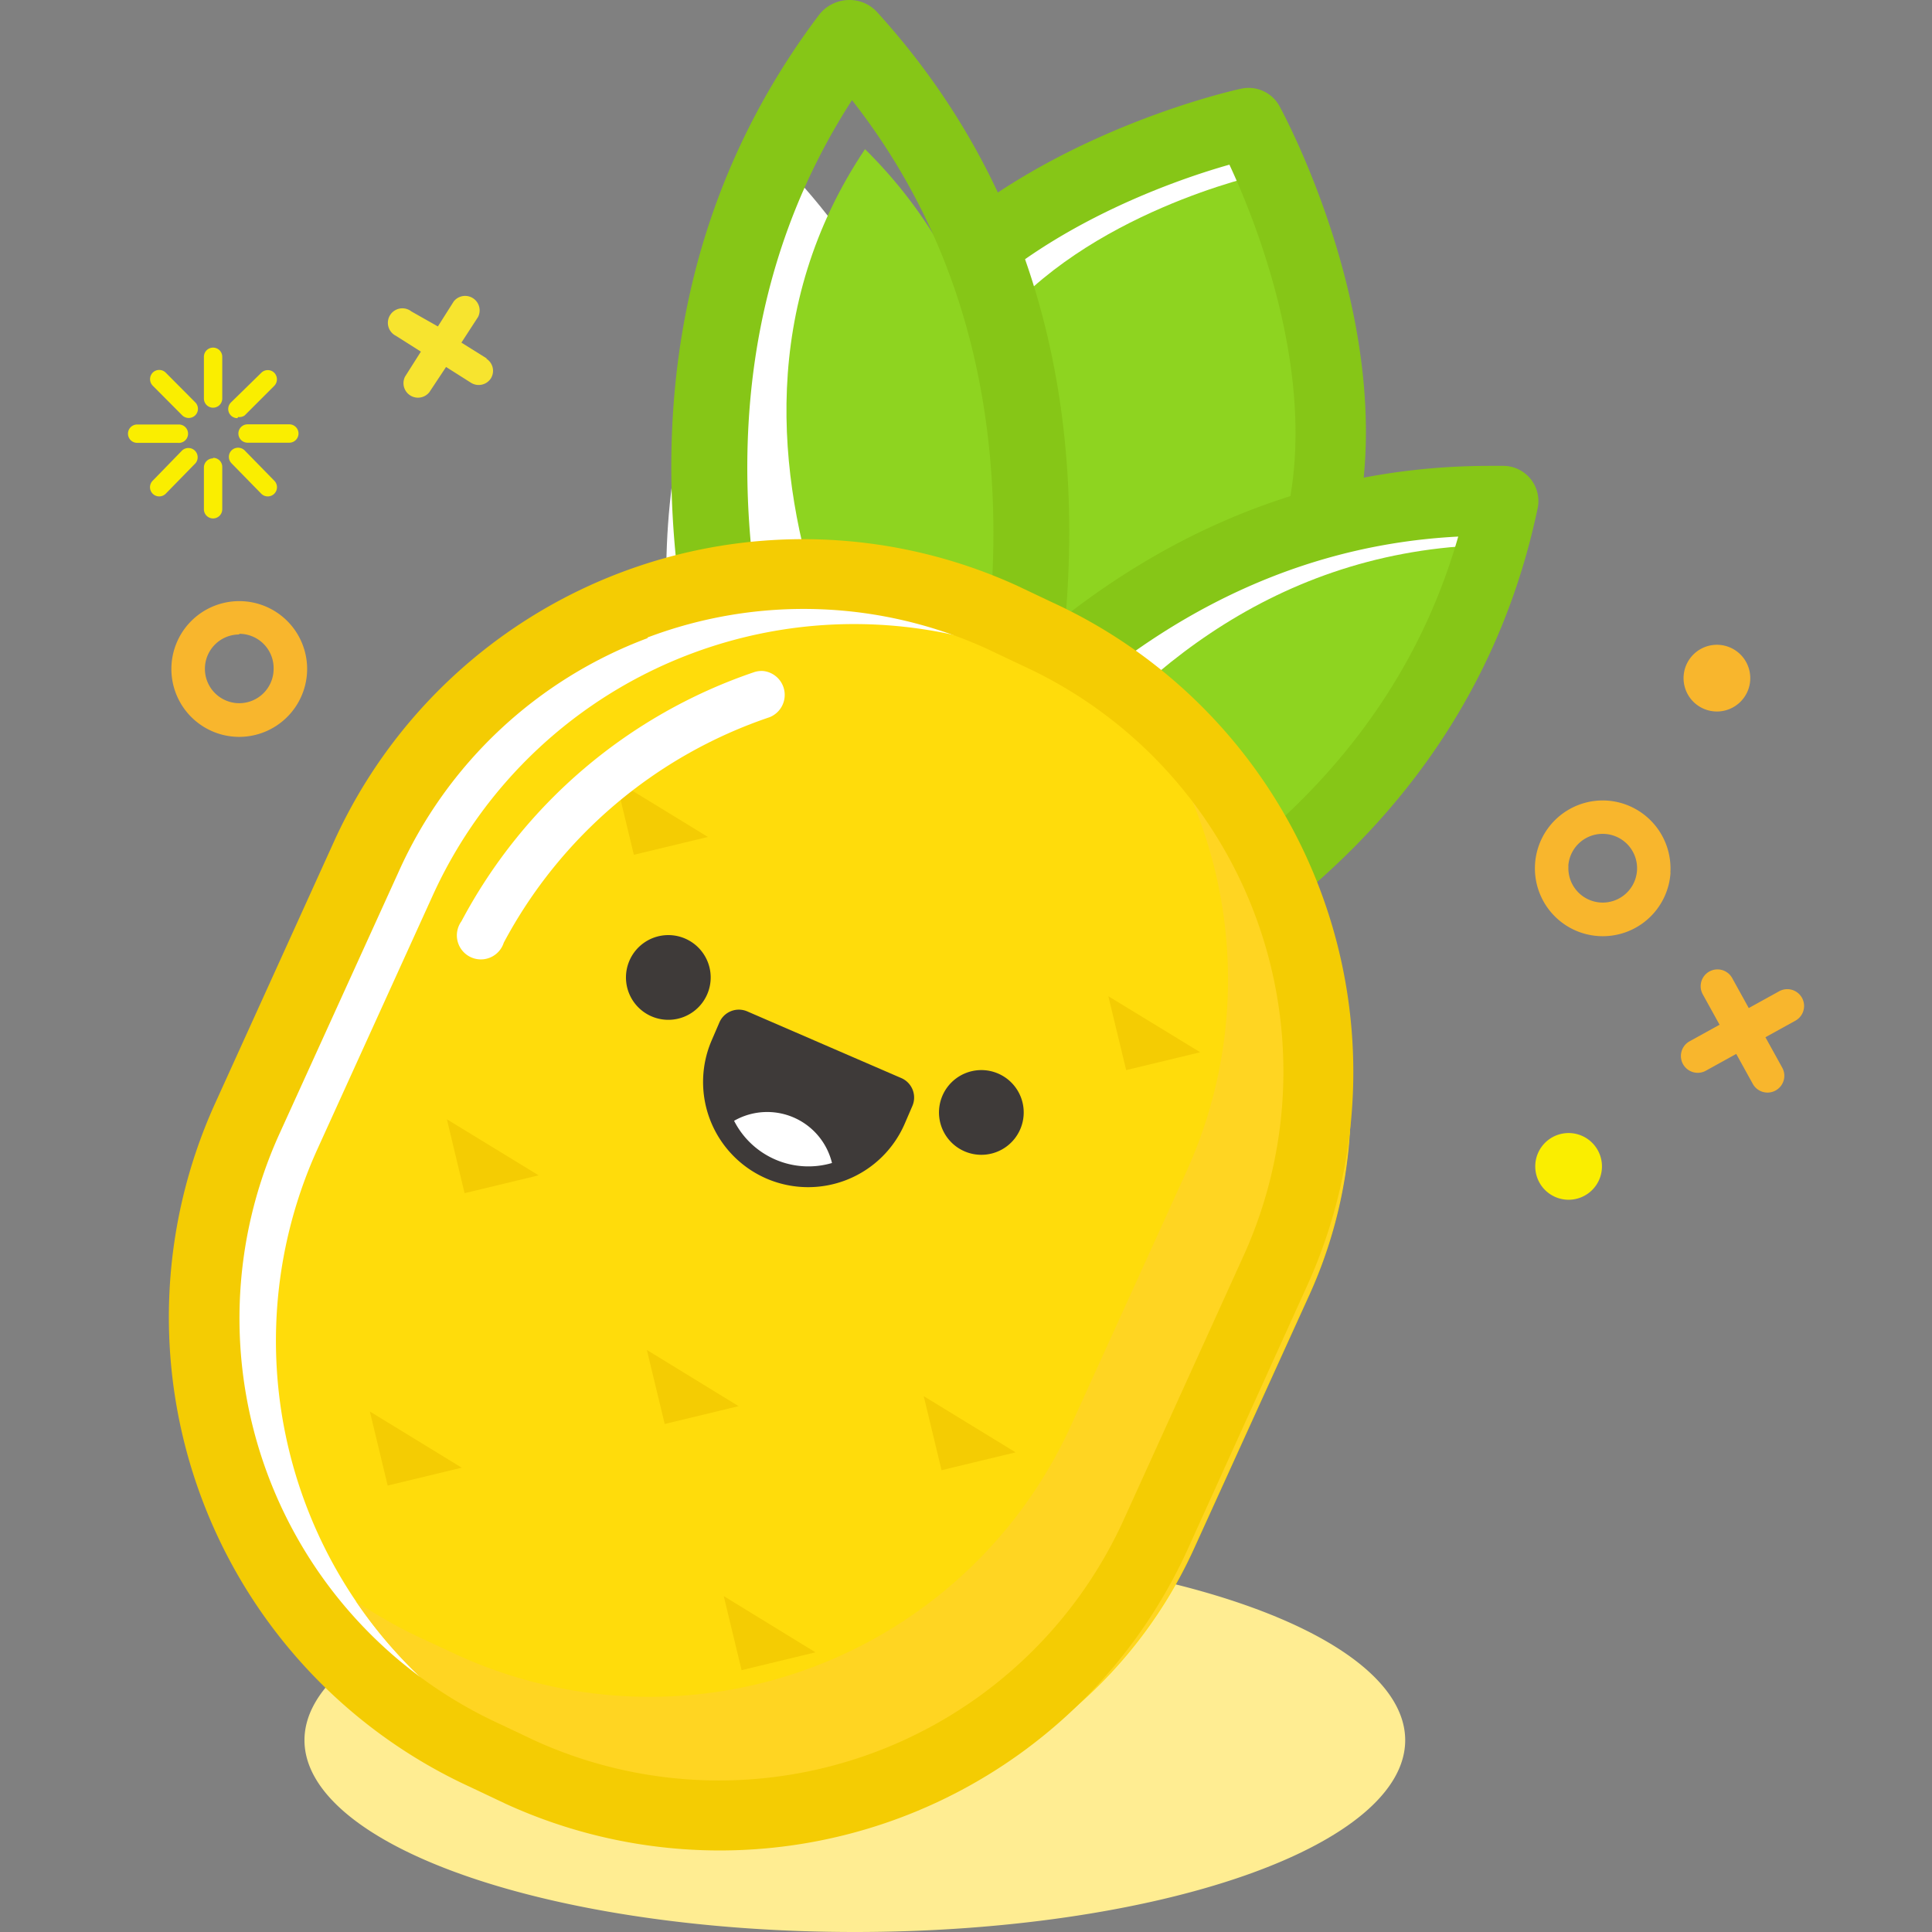 <svg xmlns="http://www.w3.org/2000/svg" width="200" height="200" class="icon" p-id="4812" t="1663305834277" version="1.1" viewBox="0 0 1024 1024"><rect x="0" y="0" width="1024" height="1024" fill="#808080" stroke="none"/><path fill="#FFED92" d="M161.376 922.346a291.703 101.654 0 1 0 583.407 0 291.703 101.654 0 1 0-583.407 0Z" p-id="4813"/><path fill="#FFF" d="M482.338 167.983c61.876-77.257 179.265-102.892 179.265-102.892s59.49 108.372 39.601 206.667l-65.854 144.968-220.369-100.151z" p-id="4814"/><path fill="#8ED420" d="M527.42 173.199c48.352-60.639 140.636-80.705 140.636-80.705s46.673 85.036 31.115 162.116l-51.446 113.676-172.901-78.76z" p-id="4815"/><path fill="#86C617" d="M627.66 433.875L407.203 333.547a18.651 18.651 0 0 1-8.839-24.751L465.543 160.47a18.74 18.74 0 0 1 2.387-3.889C532.723 74.992 652.587 48.12 657.625 47.059a18.651 18.651 0 0 1 20.331 8.839c2.563 4.685 62.584 115.532 41.546 219.308a19.358 19.358 0 0 1-1.326 3.978L652.322 424.329a18.651 18.651 0 0 1-24.751 8.839z m23.955-346.597c-31.38 8.839-108.284 35.888-153.188 90.87l-58.694 129.145 186.425 84.859 57.192-125.963c13.436-70.804-17.679-148.769-31.734-178.911z" p-id="4816"/><path fill="#FFF" d="M445.036 598.555s164.238-297.626-22.894-503.851c-167.685 222.49 22.894 503.851 22.894 503.851z" p-id="4817"/><path fill="#FFF" d="M402.429 579.197S518.58 259.56 796.848 265.218C739.568 538.093 402.429 579.197 402.429 579.197z" p-id="4818"/><path fill="#8ED420" d="M495.067 440.328s106.074-220.545-36.596-361.27c-111.643 166.624 36.596 361.27 36.596 361.27zM480.482 562.402s78.318-264.389 303.813-273.406C751.324 512.724 480.482 562.402 480.482 562.402z" p-id="4819"/><path fill="#86C617" d="M458.118 577.871c-2.121-3.182-212.148-319.901-24.22-569.705A20.242 20.242 0 0 1 449.19 0.033a19.712 19.712 0 0 1 15.911 6.63c210.203 231.595 29.436 566.258 27.579 569.617a20.242 20.242 0 0 1-16.795 10.431h-0.884a20.242 20.242 0 0 1-16.883-8.839z m14.85-54.451C508.768 440.77 583.197 221.02 451.577 53.07 335.956 232.158 430.185 444.306 472.968 523.419z" p-id="4820"/><path fill="#86C617" d="M387.844 590.776a18.651 18.651 0 0 1-2.917-17.679c1.238-3.271 121.897-326.177 404.672-326.177h7.69a18.651 18.651 0 0 1 17.679 22.541c-59.401 282.864-406.617 328.122-410.418 328.564h-2.298a18.74 18.74 0 0 1-14.408-7.248z m45.7-36.33c81.058-17.679 285.339-80.97 339.348-270.047-195.883 9.989-303.548 195.088-339.348 270.047z" p-id="4821"/><path fill="#FFF" d="M275.936 939.141l-18.651-8.839A254.931 254.931 0 0 1 130.968 593.163l63.291-139.399A254.312 254.312 0 0 1 531.309 327.094l18.651 8.839a254.931 254.931 0 0 1 126.228 337.315l-63.291 139.399a254.312 254.312 0 0 1-336.962 126.493z" p-id="4822"/><path fill="#FFDC0B" d="M308.023 942.677l-17.679-8.221a245.826 245.826 0 0 1-122.073-325.47l61.081-134.36A245.296 245.296 0 0 1 553.938 352.64l17.679 8.221a245.826 245.826 0 0 1 122.427 325.382l-61.081 134.36a245.296 245.296 0 0 1-324.94 122.073z" p-id="4823"/><path fill="#FFD522" d="M608.478 381.192a245.826 245.826 0 0 1 20.331 239.816l-61.081 134.36a245.296 245.296 0 0 1-324.94 121.985l-17.679-8.221A246.534 246.534 0 0 1 188.602 848.624a244.235 244.235 0 0 0 101.389 85.566l17.679 8.221a245.296 245.296 0 0 0 325.028-121.985l61.081-134.36a245.915 245.915 0 0 0-85.301-304.874z" p-id="4824"/><path fill="#3E3A39" d="M354.226 518.073m-8.895 20.615a22.452 22.452 0 1 0 17.791-41.23 22.452 22.452 0 1 0-17.791 41.23Z" p-id="4825"/><path fill="#3E3A39" d="M520.136 589.62m-8.895 20.615a22.452 22.452 0 1 0 17.791-41.23 22.452 22.452 0 1 0-17.791 41.23Z" p-id="4826"/><path fill="#3E3A39" d="M406.584 624.808A55.777 55.777 0 0 1 377.148 551.529l4.155-9.635a11.226 11.226 0 0 1 14.762-5.834l81.677 35.358a11.226 11.226 0 0 1 5.834 14.762l-4.155 9.635a55.777 55.777 0 0 1-72.837 28.994z" p-id="4827"/><path fill="#FFF" d="M420.639 592.279a35.358 35.358 0 0 0-31.557 1.768 44.197 44.197 0 0 0 51.888 22.364 35.358 35.358 0 0 0-20.331-24.132z" p-id="4828"/><path fill="#F8B62D" d="M895.054 349.988a17.679 17.679 0 1 0 15.734-8.221 17.679 17.679 0 0 0-15.734 8.221z m0 0" p-id="4829"/><path fill="#FAEE00" d="M830.261 635.858a17.679 17.679 0 1 0-14.762-9.9 17.679 17.679 0 0 0 14.762 9.9z m0 0" p-id="4830"/><path fill="#F8B62D" d="M885.419 462.427A35.977 35.977 0 1 1 851.829 424.329a36.065 36.065 0 0 1 33.502 38.275z m-54.098-3.624a18.209 18.209 0 1 0 19.358-16.795 18.209 18.209 0 0 0-19.447 16.972z m0 0M902.568 527.132l8.839 15.999-15.999 8.839a8.839 8.839 0 1 0 8.839 15.469l15.999-8.839 8.839 15.999a8.839 8.839 0 0 0 15.469-8.839l-8.839-15.999 15.999-8.839a8.839 8.839 0 0 0-8.839-15.469l-15.999 8.839-8.839-15.999a8.839 8.839 0 1 0-15.469 8.839z m0 0" p-id="4831"/><path fill="#F7E42F" d="M257.992 189.994L244.556 181.596 253.395 167.983a7.69 7.69 0 0 0-12.906-8.221l-8.398 13.259-14.055-7.956a7.69 7.69 0 1 0-8.221 12.906l13.259 8.398-8.398 13.259a7.69 7.69 0 0 0 12.906 8.221l8.839-13.348 13.259 8.398a7.69 7.69 0 0 0 10.519-2.387 7.602 7.602 0 0 0-2.475-10.431z" p-id="4832"/><path fill="#F8B62D" d="M126.814 390.562a35.977 35.977 0 1 1 35.977-35.977 36.065 36.065 0 0 1-35.977 35.977z m0-54.275a18.209 18.209 0 1 0 18.209 18.209A18.209 18.209 0 0 0 126.814 335.934z m0 0" p-id="4833"/><path fill="#FAEE00" d="M87.832 197.507a4.862 4.862 0 0 0-6.895 0 4.95 4.95 0 0 0 0 6.895l15.646 15.734a4.95 4.95 0 0 0 6.895 0 4.862 4.862 0 0 0 0-6.895zM129.642 238.699a4.95 4.95 0 0 0-6.895 0 4.862 4.862 0 0 0 0 6.895L138.482 261.682a4.862 4.862 0 0 0 6.895-6.895z m-3.447-17.679a4.95 4.95 0 0 0 3.447-0.796l15.734-15.734a4.95 4.95 0 0 0 0-6.895 4.862 4.862 0 0 0-6.895 0l-16.088 15.734a4.862 4.862 0 0 0 0 6.895 4.95 4.95 0 0 0 3.447 1.414z m-29.612 17.679l-15.646 16.088a4.862 4.862 0 0 0 6.895 6.895L103.124 246.036a4.862 4.862 0 0 0-6.541-7.337z m3.094-8.839a4.862 4.862 0 0 0-4.862-4.862H72.628a4.862 4.862 0 0 0 0 9.723H94.284a4.862 4.862 0 0 0 5.392-4.862z m53.744-4.95H131.145a4.862 4.862 0 0 0 0 9.723h22.276a4.862 4.862 0 0 0 0-9.723z m-40.485-40.662a4.862 4.862 0 0 0-4.862 4.862v22.187a4.862 4.862 0 0 0 9.723 0v-22.187a4.862 4.862 0 0 0-4.862-4.862z m0 58.694a4.862 4.862 0 0 0-4.862 4.862v22.187a4.862 4.862 0 0 0 9.723 0V247.539a4.773 4.773 0 0 0-4.862-4.862z m0 0" p-id="4834"/><path fill="#F4CC03" d="M326.498 413.81l9.458 39.247 39.247-9.458M587.44 528.016l9.458 39.159 39.247-9.458M236.866 593.251l9.37 39.159 39.247-9.458M489.587 739.987l9.458 39.247 39.247-9.458M196.027 748.119l9.458 39.247L244.733 777.908M342.851 715.502l9.458 39.247 39.159-9.458M383.601 845.973l9.458 39.247 39.159-9.458" p-id="4835"/><path fill="#F4CC03" d="M268.157 956.113l-18.651-8.839a274.024 274.024 0 0 1-135.509-362.419l63.291-139.399a273.052 273.052 0 0 1 361.712-135.067l18.651 8.839A274.024 274.024 0 0 1 693.16 680.674l-63.291 139.664a272.522 272.522 0 0 1-361.712 135.775z m75.047-617.881a234.512 234.512 0 0 0-131.885 123.753L148.029 601.119a236.456 236.456 0 0 0 116.947 312.653l18.651 8.839a235.661 235.661 0 0 0 312.211-117.654l63.291-139.399a236.456 236.456 0 0 0-116.947-312.653l-18.651-8.839a233.893 233.893 0 0 0-180.326-6.188z m-67.445 601.086z" p-id="4836"/><path fill="#FFF" d="M404.462 355.646a12.729 12.729 0 0 1 3.447 24.485 250.423 250.423 0 0 0-140.902 119.51A12.729 12.729 0 1 1 244.556 488.327a275.969 275.969 0 0 1 154.868-131.974 12.64 12.64 0 0 1 5.039-0.707z" p-id="4837"/></svg>